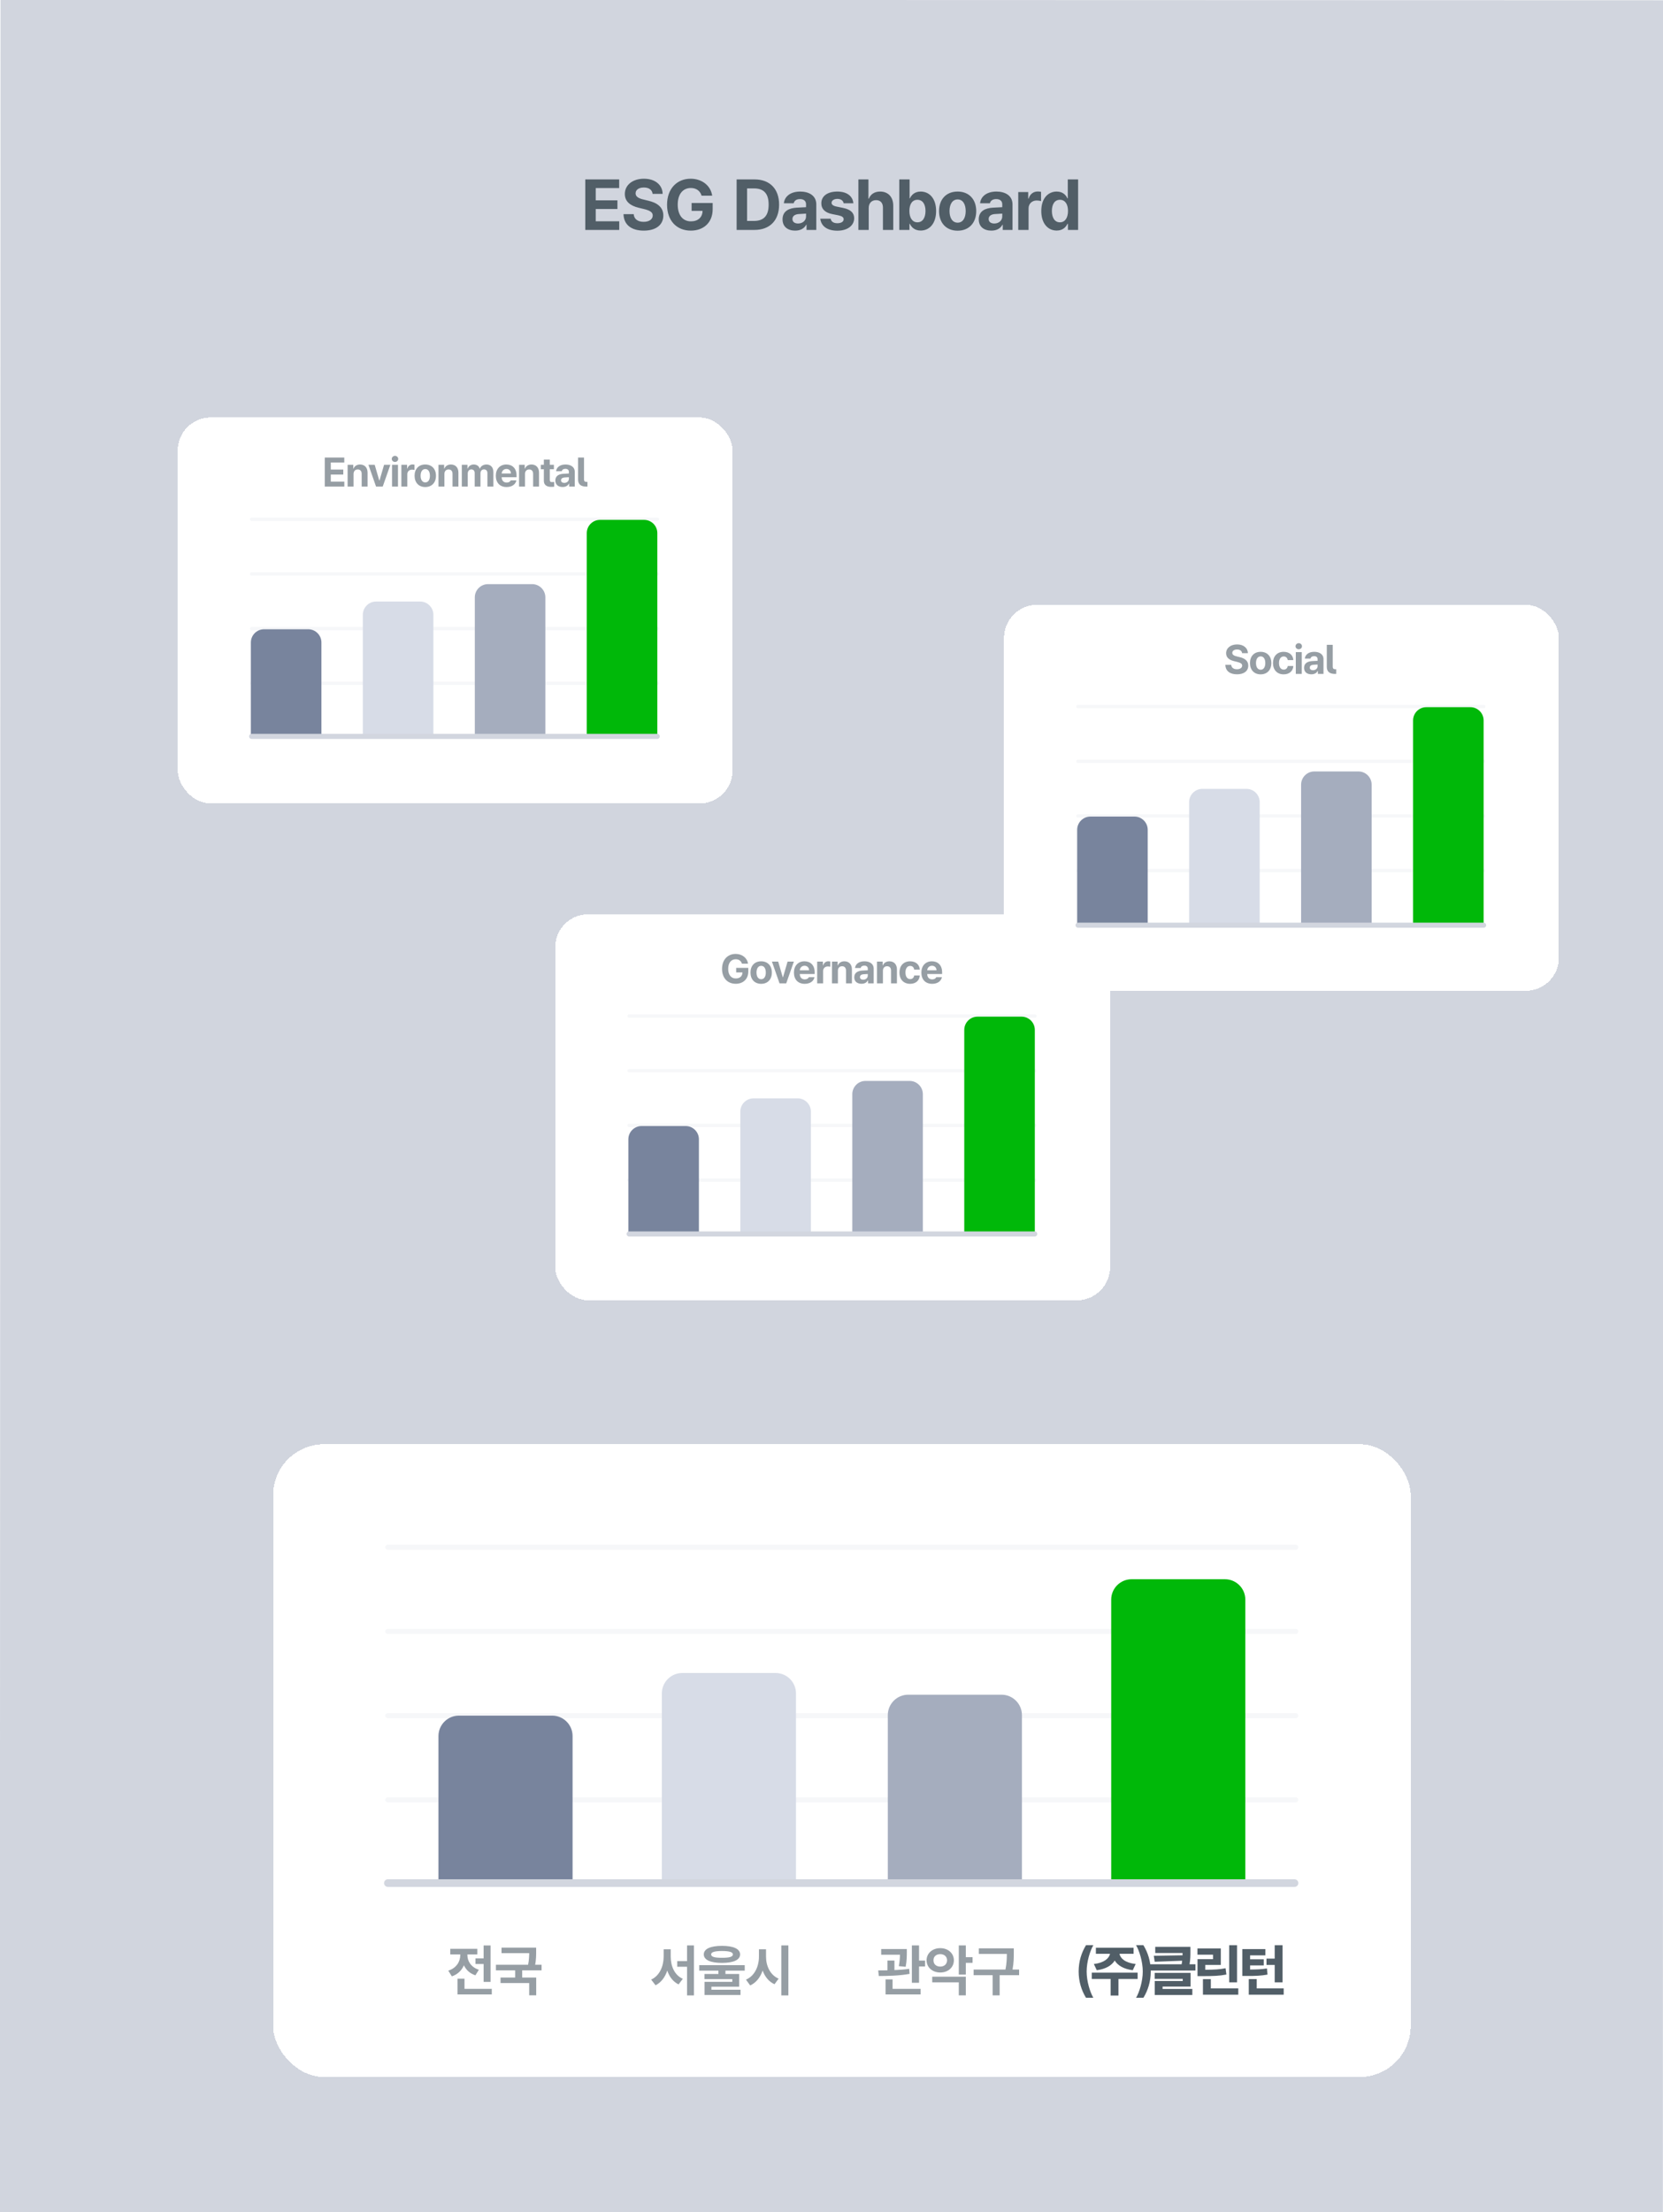 <svg width="652" height="867" viewBox="0 0 652 867" fill="none" xmlns="http://www.w3.org/2000/svg">
<g clip-path="url(#clip0_691_2684)">
<rect width="652" height="867" fill="white"/>
<rect x="0.204" y="-0.097" width="652" height="867" transform="rotate(0.017 0.204 -0.097)" fill="#A5ADBE" fill-opacity="0.5"/>
<path d="M229.465 90.111V70.314H242.754V73.705H233.566V78.518H242.07V81.908H233.566V86.721H242.781V90.111H229.465ZM255.859 75.975C255.695 74.416 254.437 73.486 252.441 73.486C250.363 73.486 249.215 74.443 249.187 75.756C249.16 77.178 250.664 77.834 252.359 78.217L254.137 78.654C257.527 79.42 260.07 81.143 260.07 84.451C260.07 88.088 257.226 90.385 252.414 90.385C247.629 90.385 244.566 88.17 244.457 83.932H248.449C248.586 85.928 250.172 86.939 252.359 86.939C254.519 86.939 255.914 85.928 255.914 84.451C255.914 83.111 254.683 82.482 252.523 81.936L250.363 81.416C247.027 80.596 244.976 78.928 244.976 76.029C244.976 72.42 248.148 70.041 252.469 70.041C256.844 70.041 259.742 72.475 259.797 75.975H255.859ZM275.062 76.686C274.515 74.826 273.011 73.678 270.851 73.678C267.789 73.678 265.711 76.029 265.711 80.186C265.711 84.369 267.734 86.748 270.879 86.748C273.709 86.748 275.39 85.148 275.445 82.647H271.152V79.557H279.41V82.018C279.41 87.213 275.855 90.385 270.851 90.385C265.3 90.385 261.527 86.502 261.527 80.24C261.527 73.814 265.547 70.041 270.769 70.041C275.226 70.041 278.672 72.775 279.218 76.686H275.062ZM295.777 90.111H288.804V70.314H295.859C301.82 70.314 305.456 74.033 305.456 80.186C305.456 86.393 301.82 90.111 295.777 90.111ZM292.906 86.584H295.613C299.386 86.584 301.355 84.615 301.355 80.186C301.355 75.783 299.386 73.842 295.64 73.842H292.906V86.584ZM306.804 85.955C306.804 82.647 309.484 81.553 312.327 81.389C313.394 81.32 315.39 81.225 316.019 81.197V79.994C315.991 78.764 315.144 78.025 313.64 78.025C312.273 78.025 311.398 78.654 311.179 79.666H307.323C307.569 77.096 309.812 75.072 313.749 75.072C316.976 75.072 320.038 76.522 320.038 80.103V90.111H316.21V88.061H316.101C315.362 89.428 313.968 90.385 311.753 90.385C308.909 90.385 306.804 88.908 306.804 85.955ZM310.687 85.846C310.687 86.994 311.616 87.596 312.902 87.596C314.734 87.596 316.046 86.365 316.019 84.807V83.713C315.403 83.74 313.681 83.836 312.984 83.904C311.589 84.041 310.687 84.697 310.687 85.846ZM330.765 79.666C330.601 78.627 329.671 77.943 328.331 77.943C327.019 77.943 326.007 78.572 326.034 79.475C326.007 80.131 326.554 80.65 327.948 80.951L330.601 81.498C333.472 82.1 334.866 83.385 334.894 85.518C334.866 88.443 332.241 90.412 328.304 90.412C324.284 90.412 321.933 88.607 321.604 85.709H325.679C325.87 86.885 326.827 87.486 328.304 87.486C329.78 87.486 330.765 86.885 330.765 85.928C330.765 85.162 330.136 84.697 328.741 84.397L326.28 83.904C323.464 83.357 321.987 81.881 322.015 79.693C321.987 76.85 324.448 75.072 328.276 75.072C332.022 75.072 334.347 76.85 334.565 79.666H330.765ZM340.589 81.525V90.111H336.542V70.314H340.479V77.861H340.643C341.327 76.139 342.831 75.072 345.073 75.072C348.163 75.072 350.214 77.15 350.214 80.65V90.111H346.167V81.361C346.167 79.529 345.182 78.436 343.487 78.436C341.792 78.436 340.589 79.557 340.589 81.525ZM352.573 90.111V70.314H356.62V77.752H356.729C357.303 76.549 358.479 75.072 360.967 75.072C364.249 75.072 367.01 77.615 367.01 82.701C367.01 87.65 364.358 90.357 360.967 90.357C358.534 90.357 357.303 88.963 356.729 87.732H356.565V90.111H352.573ZM356.538 82.674C356.538 85.353 357.686 87.131 359.682 87.131C361.76 87.131 362.854 85.299 362.854 82.674C362.854 80.076 361.76 78.299 359.682 78.299C357.659 78.299 356.538 79.994 356.538 82.674ZM375.44 90.412C370.956 90.412 368.167 87.322 368.167 82.728C368.167 78.135 370.956 75.072 375.44 75.072C379.924 75.072 382.741 78.135 382.741 82.728C382.741 87.322 379.924 90.412 375.44 90.412ZM375.467 87.268C377.545 87.268 378.612 85.326 378.612 82.728C378.612 80.103 377.545 78.162 375.467 78.162C373.362 78.162 372.268 80.103 372.268 82.728C372.268 85.326 373.362 87.268 375.467 87.268ZM383.733 85.955C383.733 82.647 386.412 81.553 389.256 81.389C390.323 81.32 392.319 81.225 392.948 81.197V79.994C392.92 78.764 392.073 78.025 390.569 78.025C389.202 78.025 388.327 78.654 388.108 79.666H384.252C384.498 77.096 386.741 75.072 390.678 75.072C393.905 75.072 396.967 76.522 396.967 80.103V90.111H393.139V88.061H393.03C392.291 89.428 390.897 90.385 388.682 90.385C385.838 90.385 383.733 88.908 383.733 85.955ZM387.616 85.846C387.616 86.994 388.545 87.596 389.83 87.596C391.662 87.596 392.975 86.365 392.948 84.807V83.713C392.332 83.74 390.61 83.836 389.912 83.904C388.518 84.041 387.616 84.697 387.616 85.846ZM399.217 90.111V75.264H403.127V77.834H403.291C403.838 76.002 405.205 75.045 406.873 75.045C407.283 75.045 407.803 75.1 408.158 75.182V78.791C407.776 78.682 407.01 78.572 406.436 78.572C404.604 78.572 403.264 79.857 403.264 81.662V90.111H399.217ZM414.291 90.357C410.9 90.357 408.248 87.65 408.248 82.701C408.248 77.615 411.01 75.072 414.291 75.072C416.779 75.072 417.955 76.549 418.502 77.752H418.639V70.314H422.686V90.111H418.693V87.732H418.502C417.928 88.963 416.697 90.357 414.291 90.357ZM415.549 87.131C417.572 87.131 418.721 85.353 418.721 82.674C418.721 79.994 417.572 78.299 415.549 78.299C413.498 78.299 412.404 80.076 412.404 82.674C412.404 85.299 413.498 87.131 415.549 87.131Z" fill="#515E67"/>
<g filter="url(#filter0_d_691_2684)">
<rect x="67.075" y="161" width="217.551" height="151.301" rx="12.99" fill="white" shape-rendering="crispEdges"/>
<path d="M96.039 200.899H255.164" stroke="#A5ADBE" stroke-opacity="0.1" stroke-width="1.299" stroke-linecap="round" stroke-linejoin="round"/>
<path d="M96.039 222.332H255.164" stroke="#A5ADBE" stroke-opacity="0.1" stroke-width="1.299" stroke-linecap="round" stroke-linejoin="round"/>
<path d="M96.039 243.766H255.164" stroke="#A5ADBE" stroke-opacity="0.1" stroke-width="1.299" stroke-linecap="round" stroke-linejoin="round"/>
<path d="M96.039 265.199H255.164" stroke="#A5ADBE" stroke-opacity="0.1" stroke-width="1.299" stroke-linecap="round" stroke-linejoin="round"/>
<path d="M183.554 231.52C183.554 228.651 185.88 226.324 188.75 226.324H206.02C208.889 226.324 211.215 228.651 211.215 231.52V286.756H183.554V231.52Z" fill="#A5ADBE"/>
<path d="M227.452 206.337C227.452 203.467 229.778 201.141 232.648 201.141H249.918C252.788 201.141 255.114 203.467 255.114 206.337V286.755H227.452V206.337Z" fill="#00B809"/>
<path d="M95.756 249.204C95.756 246.334 98.082 244.008 100.952 244.008H118.222C121.091 244.008 123.418 246.334 123.418 249.204V286.756H95.756V249.204Z" fill="#78849D"/>
<path d="M139.655 238.348C139.655 235.479 141.982 233.152 144.851 233.152H162.121C164.991 233.152 167.317 235.479 167.317 238.348V286.755H139.655V238.348Z" fill="#D7DCE7"/>
<path d="M124.733 188.101V176.707H132.382V178.658H127.094V181.428H131.988V183.379H127.094V186.149H132.397V188.101H124.733ZM136.021 183.159V188.101H133.692V179.555H135.911V181.05H136.006C136.399 180.059 137.312 179.445 138.571 179.445C140.349 179.445 141.529 180.657 141.514 182.656V188.101H139.2V183.065C139.2 182.01 138.618 181.381 137.658 181.381C136.682 181.381 136.021 182.026 136.021 183.159ZM150.457 179.555L147.451 188.101H144.839L141.849 179.555H144.304L146.098 185.693H146.192L147.986 179.555H150.457ZM151.106 188.101V179.555H153.436V188.101H151.106ZM152.271 178.438C151.563 178.438 150.996 177.903 150.996 177.258C150.996 176.597 151.563 176.062 152.271 176.062C152.963 176.062 153.53 176.597 153.53 177.258C153.53 177.903 152.963 178.438 152.271 178.438ZM154.762 188.101V179.555H157.012V181.035H157.107C157.421 179.98 158.208 179.429 159.168 179.429C159.404 179.429 159.703 179.461 159.908 179.508V181.585C159.688 181.522 159.247 181.459 158.917 181.459C157.862 181.459 157.091 182.199 157.091 183.238V188.101H154.762ZM164.13 188.274C161.549 188.274 159.944 186.495 159.944 183.852C159.944 181.208 161.549 179.445 164.13 179.445C166.711 179.445 168.332 181.208 168.332 183.852C168.332 186.495 166.711 188.274 164.13 188.274ZM164.146 186.464C165.342 186.464 165.955 185.347 165.955 183.852C165.955 182.341 165.342 181.223 164.146 181.223C162.934 181.223 162.304 182.341 162.304 183.852C162.304 185.347 162.934 186.464 164.146 186.464ZM171.641 183.159V188.101H169.312V179.555H171.531V181.05H171.625C172.019 180.059 172.931 179.445 174.19 179.445C175.969 179.445 177.149 180.657 177.133 182.656V188.101H174.82V183.065C174.82 182.01 174.238 181.381 173.278 181.381C172.302 181.381 171.641 182.026 171.641 183.159ZM178.46 188.101V179.555H180.679V181.05H180.773C181.135 180.059 182 179.445 183.149 179.445C184.33 179.445 185.195 180.059 185.478 181.05H185.557C185.919 180.075 186.879 179.445 188.138 179.445C189.727 179.445 190.829 180.5 190.829 182.357V188.101H188.5V182.813C188.5 181.837 187.933 181.365 187.162 181.365C186.281 181.365 185.777 181.979 185.777 182.876V188.101H183.511V182.75C183.511 181.9 182.976 181.365 182.189 181.365C181.402 181.365 180.789 181.995 180.789 182.97V188.101H178.46ZM196.011 188.274C193.399 188.274 191.793 186.574 191.793 183.867C191.793 181.223 193.414 179.445 195.917 179.445C198.167 179.445 199.929 180.861 199.929 183.773V184.434H194.091C194.091 185.724 194.862 186.527 196.058 186.527C196.845 186.527 197.412 186.181 197.648 185.661H199.867C199.536 187.235 198.12 188.274 196.011 188.274ZM194.091 182.97H197.726C197.726 181.932 197.002 181.192 195.964 181.192C194.894 181.192 194.13 181.987 194.091 182.97ZM203.239 183.159V188.101H200.91V179.555H203.129V181.05H203.223C203.616 180.059 204.529 179.445 205.788 179.445C207.566 179.445 208.747 180.657 208.731 182.656V188.101H206.418V183.065C206.418 182.01 205.835 181.381 204.875 181.381C203.9 181.381 203.239 182.026 203.239 183.159ZM214.558 179.555V181.302H212.953V185.472C212.953 186.149 213.283 186.322 213.756 186.338C213.992 186.338 214.401 186.322 214.684 186.291V188.132C214.432 188.179 214.023 188.211 213.441 188.211C211.757 188.211 210.608 187.455 210.624 185.803V181.302H209.444V179.555H210.624V177.509H212.953V179.555H214.558ZM215.129 185.709C215.129 183.804 216.671 183.175 218.308 183.08C218.922 183.041 220.071 182.986 220.433 182.97V182.278C220.417 181.57 219.929 181.145 219.063 181.145C218.277 181.145 217.773 181.507 217.647 182.089H215.428C215.57 180.61 216.86 179.445 219.126 179.445C220.983 179.445 222.746 180.279 222.746 182.341V188.101H220.543V186.92H220.48C220.055 187.707 219.252 188.258 217.978 188.258C216.341 188.258 215.129 187.408 215.129 185.709ZM217.364 185.646C217.364 186.307 217.899 186.653 218.638 186.653C219.693 186.653 220.448 185.945 220.433 185.048V184.418C220.078 184.434 219.087 184.489 218.686 184.528C217.883 184.607 217.364 184.985 217.364 185.646ZM226.37 185.284C226.37 185.945 226.653 186.275 227.409 186.275C227.519 186.275 227.597 186.275 227.723 186.259V188.085C227.55 188.101 227.409 188.101 227.251 188.101C225.253 188.101 224.041 187.298 224.041 185.331V176.707H226.37V185.284Z" fill="#515E67" fill-opacity="0.6"/>
<path d="M96.075 286H255.075" stroke="#D2D6DF" stroke-width="2" stroke-linecap="round" stroke-linejoin="round"/>
</g>
<g filter="url(#filter1_d_691_2684)">
<rect x="215.075" y="355.699" width="217.551" height="151.301" rx="12.99" fill="white" shape-rendering="crispEdges"/>
<path d="M244.04 395.599H403.165" stroke="#A5ADBE" stroke-opacity="0.1" stroke-width="1.299" stroke-linecap="round" stroke-linejoin="round"/>
<path d="M244.04 417.031H403.165" stroke="#A5ADBE" stroke-opacity="0.1" stroke-width="1.299" stroke-linecap="round" stroke-linejoin="round"/>
<path d="M244.04 438.465H403.165" stroke="#A5ADBE" stroke-opacity="0.1" stroke-width="1.299" stroke-linecap="round" stroke-linejoin="round"/>
<path d="M244.04 459.898H403.165" stroke="#A5ADBE" stroke-opacity="0.1" stroke-width="1.299" stroke-linecap="round" stroke-linejoin="round"/>
<path d="M331.555 426.219C331.555 423.35 333.881 421.023 336.751 421.023H354.02C356.89 421.023 359.216 423.35 359.216 426.219V481.455H331.555V426.219Z" fill="#A5ADBE"/>
<path d="M375.453 401.036C375.453 398.166 377.779 395.84 380.649 395.84H397.919C400.789 395.84 403.115 398.166 403.115 401.036V481.454H375.453V401.036Z" fill="#00B809"/>
<path d="M243.757 443.903C243.757 441.033 246.083 438.707 248.953 438.707H266.223C269.092 438.707 271.419 441.033 271.419 443.903V481.455H243.757V443.903Z" fill="#78849D"/>
<path d="M287.655 433.047C287.655 430.178 289.982 427.852 292.851 427.852H310.121C312.991 427.852 315.317 430.178 315.317 433.047V481.455H287.655V433.047Z" fill="#D7DCE7"/>
<path d="M288.28 375.073C287.965 374.003 287.099 373.342 285.856 373.342C284.094 373.342 282.898 374.695 282.898 377.087C282.898 379.495 284.062 380.864 285.872 380.864C287.501 380.864 288.469 379.944 288.5 378.504H286.029V376.725H290.782V378.142C290.782 381.132 288.736 382.957 285.856 382.957C282.662 382.957 280.49 380.722 280.49 377.119C280.49 373.42 282.803 371.249 285.809 371.249C288.374 371.249 290.357 372.822 290.672 375.073H288.28ZM295.822 382.973C293.241 382.973 291.636 381.195 291.636 378.551C291.636 375.907 293.241 374.144 295.822 374.144C298.403 374.144 300.024 375.907 300.024 378.551C300.024 381.195 298.403 382.973 295.822 382.973ZM295.838 381.163C297.034 381.163 297.648 380.046 297.648 378.551C297.648 377.04 297.034 375.923 295.838 375.923C294.626 375.923 293.997 377.04 293.997 378.551C293.997 380.046 294.626 381.163 295.838 381.163ZM308.653 374.255L305.647 382.8H303.034L300.044 374.255H302.499L304.293 380.392H304.388L306.182 374.255H308.653ZM312.89 382.973C310.278 382.973 308.673 381.273 308.673 378.567C308.673 375.923 310.294 374.144 312.796 374.144C315.046 374.144 316.809 375.561 316.809 378.472V379.133H310.97C310.97 380.423 311.741 381.226 312.937 381.226C313.724 381.226 314.291 380.88 314.527 380.361H316.746C316.415 381.934 314.999 382.973 312.89 382.973ZM310.97 377.669H314.606C314.606 376.631 313.882 375.891 312.843 375.891C311.773 375.891 311.01 376.686 310.97 377.669ZM317.789 382.8V374.255H320.039V375.734H320.134C320.448 374.679 321.235 374.129 322.195 374.129C322.431 374.129 322.73 374.16 322.935 374.207V376.285C322.715 376.222 322.274 376.159 321.943 376.159C320.889 376.159 320.118 376.898 320.118 377.937V382.8H317.789ZM325.914 377.858V382.8H323.585V374.255H325.804V375.75H325.898C326.291 374.758 327.204 374.144 328.463 374.144C330.241 374.144 331.422 375.356 331.406 377.355V382.8H329.093V377.764C329.093 376.71 328.51 376.08 327.55 376.08C326.575 376.08 325.914 376.725 325.914 377.858ZM332.323 380.408C332.323 378.504 333.865 377.874 335.502 377.78C336.116 377.74 337.265 377.685 337.627 377.669V376.977C337.611 376.269 337.123 375.844 336.257 375.844C335.471 375.844 334.967 376.206 334.841 376.788H332.622C332.764 375.309 334.054 374.144 336.32 374.144C338.177 374.144 339.94 374.978 339.94 377.04V382.8H337.737V381.62H337.674C337.249 382.406 336.446 382.957 335.172 382.957C333.535 382.957 332.323 382.107 332.323 380.408ZM334.558 380.345C334.558 381.006 335.093 381.352 335.833 381.352C336.887 381.352 337.642 380.644 337.627 379.747V379.117C337.272 379.133 336.281 379.188 335.88 379.227C335.077 379.306 334.558 379.684 334.558 380.345ZM343.564 377.858V382.8H341.235V374.255H343.454V375.75H343.548C343.942 374.758 344.854 374.144 346.113 374.144C347.892 374.144 349.072 375.356 349.056 377.355V382.8H346.743V377.764C346.743 376.71 346.161 376.08 345.201 376.08C344.225 376.08 343.564 376.725 343.564 377.858ZM354.222 382.973C351.61 382.973 350.036 381.163 350.036 378.551C350.036 375.938 351.626 374.144 354.222 374.144C356.426 374.144 357.921 375.435 358.015 377.386H355.828C355.686 376.536 355.135 375.954 354.254 375.954C353.136 375.954 352.397 376.898 352.397 378.519C352.397 380.172 353.121 381.116 354.254 381.116C355.072 381.116 355.686 380.612 355.828 379.7H358.015C357.905 381.635 356.488 382.973 354.222 382.973ZM362.851 382.973C360.238 382.973 358.633 381.273 358.633 378.567C358.633 375.923 360.254 374.144 362.756 374.144C365.007 374.144 366.769 375.561 366.769 378.472V379.133H360.931C360.931 380.423 361.702 381.226 362.898 381.226C363.685 381.226 364.251 380.88 364.487 380.361H366.706C366.376 381.934 364.96 382.973 362.851 382.973ZM360.931 377.669H364.566C364.566 376.631 363.842 375.891 362.804 375.891C361.733 375.891 360.97 376.686 360.931 377.669Z" fill="#515E67" fill-opacity="0.6"/>
<path d="M244.075 481H403.075" stroke="#D2D6DF" stroke-width="2" stroke-linecap="round" stroke-linejoin="round"/>
</g>
<g filter="url(#filter2_d_691_2684)">
<rect x="391.036" y="234.412" width="217.551" height="151.301" rx="12.99" fill="white" shape-rendering="crispEdges"/>
<path d="M420.001 274.312H579.126" stroke="#A5ADBE" stroke-opacity="0.1" stroke-width="1.299" stroke-linecap="round" stroke-linejoin="round"/>
<path d="M420.001 295.746H579.126" stroke="#A5ADBE" stroke-opacity="0.1" stroke-width="1.299" stroke-linecap="round" stroke-linejoin="round"/>
<path d="M420.001 317.179H579.126" stroke="#A5ADBE" stroke-opacity="0.1" stroke-width="1.299" stroke-linecap="round" stroke-linejoin="round"/>
<path d="M420.001 338.611H579.126" stroke="#A5ADBE" stroke-opacity="0.1" stroke-width="1.299" stroke-linecap="round" stroke-linejoin="round"/>
<path d="M507.515 304.932C507.515 302.063 509.841 299.736 512.711 299.736H529.98C532.85 299.736 535.176 302.063 535.176 304.932V360.168H507.515V304.932Z" fill="#A5ADBE"/>
<path d="M551.414 279.749C551.414 276.879 553.74 274.553 556.61 274.553H573.88C576.749 274.553 579.076 276.879 579.076 279.749V360.167H551.414V279.749Z" fill="#00B809"/>
<path d="M419.718 322.616C419.718 319.746 422.044 317.42 424.914 317.42H442.184C445.053 317.42 447.379 319.746 447.379 322.616V360.168H419.718V322.616Z" fill="#78849D"/>
<path d="M463.616 311.76C463.616 308.891 465.942 306.564 468.812 306.564H486.082C488.952 306.564 491.278 308.891 491.278 311.76V360.168H463.616V311.76Z" fill="#D7DCE7"/>
<path d="M484.379 253.378C484.285 252.481 483.561 251.945 482.412 251.945C481.216 251.945 480.555 252.496 480.54 253.252C480.524 254.07 481.389 254.448 482.365 254.668L483.388 254.92C485.339 255.36 486.803 256.352 486.803 258.256C486.803 260.349 485.166 261.671 482.397 261.671C479.643 261.671 477.88 260.396 477.817 257.957H480.115C480.193 259.106 481.106 259.688 482.365 259.688C483.608 259.688 484.411 259.106 484.411 258.256C484.411 257.485 483.703 257.123 482.46 256.808L481.216 256.509C479.296 256.037 478.116 255.077 478.116 253.409C478.116 251.332 479.942 249.963 482.428 249.963C484.946 249.963 486.614 251.363 486.646 253.378H484.379ZM491.654 261.687C489.074 261.687 487.468 259.908 487.468 257.265C487.468 254.621 489.074 252.858 491.654 252.858C494.235 252.858 495.856 254.621 495.856 257.265C495.856 259.908 494.235 261.687 491.654 261.687ZM491.67 259.877C492.866 259.877 493.48 258.76 493.48 257.265C493.48 255.754 492.866 254.637 491.67 254.637C490.458 254.637 489.829 255.754 489.829 257.265C489.829 258.76 490.458 259.877 491.67 259.877ZM500.676 261.687C498.064 261.687 496.49 259.877 496.49 257.265C496.49 254.652 498.08 252.858 500.676 252.858C502.879 252.858 504.374 254.149 504.469 256.1H502.281C502.14 255.25 501.589 254.668 500.708 254.668C499.59 254.668 498.851 255.612 498.851 257.233C498.851 258.886 499.575 259.83 500.708 259.83C501.526 259.83 502.14 259.326 502.281 258.413H504.469C504.359 260.349 502.942 261.687 500.676 261.687ZM505.433 261.514V252.968H507.762V261.514H505.433ZM506.598 251.851C505.89 251.851 505.323 251.316 505.323 250.671C505.323 250.01 505.89 249.475 506.598 249.475C507.29 249.475 507.857 250.01 507.857 250.671C507.857 251.316 507.29 251.851 506.598 251.851ZM508.68 259.122C508.68 257.217 510.222 256.588 511.858 256.494C512.472 256.454 513.621 256.399 513.983 256.383V255.691C513.967 254.983 513.479 254.558 512.614 254.558C511.827 254.558 511.323 254.92 511.197 255.502H508.979C509.12 254.023 510.411 252.858 512.677 252.858C514.534 252.858 516.296 253.692 516.296 255.754V261.514H514.093V260.333H514.03C513.605 261.12 512.803 261.671 511.528 261.671C509.891 261.671 508.68 260.821 508.68 259.122ZM510.914 259.059C510.914 259.72 511.449 260.066 512.189 260.066C513.243 260.066 513.999 259.358 513.983 258.461V257.831C513.629 257.847 512.637 257.902 512.236 257.941C511.434 258.02 510.914 258.398 510.914 259.059ZM519.92 258.697C519.92 259.358 520.204 259.688 520.959 259.688C521.069 259.688 521.148 259.688 521.274 259.672V261.498C521.101 261.514 520.959 261.514 520.802 261.514C518.803 261.514 517.591 260.711 517.591 258.744V250.12H519.92V258.697Z" fill="#515E67" fill-opacity="0.6"/>
<path d="M420.075 360H579.075" stroke="#D2D6DF" stroke-width="2" stroke-linecap="round" stroke-linejoin="round"/>
</g>
<g filter="url(#filter3_d_691_2684)">
<rect x="103.075" y="562" width="446" height="248" rx="20" fill="white" shape-rendering="crispEdges"/>
<path d="M148.041 602.37H503.999" stroke="#A5ADBE" stroke-opacity="0.1" stroke-width="2" stroke-linecap="round" stroke-linejoin="round"/>
<path d="M148.041 635.37H503.999" stroke="#A5ADBE" stroke-opacity="0.1" stroke-width="2" stroke-linecap="round" stroke-linejoin="round"/>
<path d="M148.041 668.37H503.999" stroke="#A5ADBE" stroke-opacity="0.1" stroke-width="2" stroke-linecap="round" stroke-linejoin="round"/>
<path d="M148.041 701.37H503.999" stroke="#A5ADBE" stroke-opacity="0.1" stroke-width="2" stroke-linecap="round" stroke-linejoin="round"/>
<path d="M188.34 758.447V772.713H185.612V765.709H182.41V763.496H185.612V758.447H188.34ZM188.813 775.441V777.633H175.364V771.467H178.114V775.441H188.813ZM179.252 762.271C179.252 764.527 180.627 766.955 183.742 767.965L182.389 770.135C180.219 769.437 178.737 768.008 177.877 766.225C177.018 768.201 175.46 769.77 173.151 770.543L171.754 768.309C174.977 767.299 176.438 764.742 176.459 762.25V761.949H172.528V759.758H183.141V761.949H179.252V762.271ZM206.205 759.285V760.811C206.205 762.25 206.205 763.904 205.818 766.01H208.332V768.201H200.726V771.016H206.226V777.977H203.476V773.164H192.24V771.016H197.976V768.201H190.435V766.01H203.047C203.412 764.184 203.466 762.744 203.476 761.455H192.627V759.285H206.205Z" fill="#515E67" fill-opacity="0.6"/>
<path d="M258.965 762.852C258.965 766.525 260.448 770.092 263.713 771.51L262.038 773.701C259.868 772.638 258.418 770.693 257.612 768.287C256.753 770.844 255.249 772.938 253.014 774.045L251.295 771.811C254.647 770.307 256.172 766.525 256.194 762.852V759.93H258.965V762.852ZM268.075 758.426V778.02H265.368V766.783H261.522V764.57H265.368V758.426H268.075ZM279.064 758.598C283.555 758.598 286.154 759.779 286.176 761.949C286.154 764.098 283.555 765.279 279.064 765.279C274.553 765.279 271.932 764.098 271.932 761.949C271.932 759.779 274.553 758.598 279.064 758.598ZM279.064 760.617C276.186 760.617 274.789 761.047 274.811 761.949C274.789 762.895 276.186 763.281 279.064 763.281C281.965 763.281 283.34 762.895 283.34 761.949C283.34 761.047 281.965 760.617 279.064 760.617ZM287.98 766.16V768.309H280.418V769.619H285.811V774.604H274.918V775.785H286.326V777.848H272.232V772.691H283.104V771.617H272.211V769.619H277.668V768.309H270.148V766.16H287.98ZM296.328 762.852C296.328 766.439 297.96 770.049 301.269 771.445L299.658 773.637C297.423 772.627 295.876 770.683 294.996 768.266C294.104 770.897 292.503 773.024 290.119 774.109L288.464 771.832C291.88 770.393 293.535 766.654 293.556 762.852V759.93H296.328V762.852ZM305.093 758.426V778.02H302.322V758.426H305.093Z" fill="#515E67" fill-opacity="0.6"/>
<path d="M351.532 759.844V761.068C351.532 762.422 351.532 764.377 351.081 766.805L348.395 766.547C348.739 764.667 348.825 763.249 348.846 762.078H341.477V759.844H351.532ZM346.676 764.355V768.094C348.621 768.019 350.619 767.868 352.456 767.6L352.606 769.576C348.545 770.328 343.948 770.393 340.553 770.414L340.317 768.223C341.413 768.223 342.648 768.223 343.948 768.18V764.355H346.676ZM356.323 758.426V764.377H358.686V766.676H356.323V773.057H353.508V758.426H356.323ZM356.924 775.441V777.633H343.196V771.746H345.946V775.441H356.924ZM364.648 759.5C367.678 759.479 369.977 761.498 369.977 764.248C369.977 767.062 367.678 769.039 364.648 769.039C361.598 769.039 359.277 767.062 359.277 764.248C359.277 761.498 361.598 759.479 364.648 759.5ZM364.648 761.842C363.102 761.842 361.963 762.723 361.984 764.248C361.963 765.816 363.102 766.719 364.648 766.719C366.152 766.719 367.291 765.816 367.312 764.248C367.291 762.723 366.152 761.842 364.648 761.842ZM374.66 758.426V763.023H377.303V765.258H374.66V769.855H371.91V758.426H374.66ZM374.66 770.672V777.998H371.91V772.885H361.49V770.672H374.66ZM393.47 759.564V761.326C393.47 763.152 393.47 765.15 392.976 767.879H395.554V770.092H387.927V777.998H385.177V770.092H377.722V767.879H390.205C390.699 765.354 390.742 763.442 390.742 761.756H379.763V759.564H393.47Z" fill="#515E67" fill-opacity="0.6"/>
<path d="M418.897 768.652C418.918 764.592 420.014 761.262 421.776 758.34H424.654C423.387 760.488 422.033 764.785 422.033 768.652C422.033 772.52 423.387 776.795 424.654 778.943H421.776C420.014 776.043 418.918 772.67 418.897 768.652ZM442.026 769.104V771.574H434.506V778.062H431.434V771.574H424.043V769.104H442.026ZM440.436 759.328V761.713H434.915C435.215 763.432 437.063 765.247 441.252 765.709L440.114 768.137C436.569 767.696 434.216 766.278 433.045 764.355C431.853 766.278 429.511 767.696 425.999 768.137L424.86 765.709C428.974 765.247 430.843 763.432 431.198 761.713H425.655V759.328H440.436ZM447.173 768.652C447.151 772.67 446.056 776.043 444.294 778.943H441.415C442.682 776.795 444.036 772.52 444.036 768.652C444.036 764.785 442.682 760.488 441.415 758.34H444.294C446.056 761.262 447.151 764.592 447.173 768.652ZM462.718 758.984V760.768C462.718 762.314 462.718 763.904 462.374 765.816H464.694V768.266H446.819V765.816H459.28C459.366 765.322 459.431 764.86 459.474 764.42L448.71 764.828L448.366 762.486L459.624 762.293V761.391H448.925V758.984H462.718ZM462.782 769.189V774.561H451.804V775.484H463.47V777.848H448.732V772.369H459.71V771.531H448.71V769.189H462.782ZM480.992 758.361V772.885H477.919V758.361H480.992ZM481.486 775.27V777.74H467.628V771.639H470.722V775.27H481.486ZM474.632 759.629V766.074H468.531V767.965C471.99 767.943 474.117 767.847 476.501 767.363L476.824 769.834C474.095 770.371 471.56 770.457 467.263 770.457H465.501V763.818H471.582V762.057H465.48V759.629H474.632ZM498.836 758.361V772.885H495.763V766.074H492.541V763.604H495.763V758.361H498.836ZM499.287 775.27V777.74H485.601V771.617H488.717V775.27H499.287ZM492.111 759.865V762.314H486.117V763.861H491.467V766.268H486.117V767.879C488.781 767.857 490.618 767.782 492.713 767.449L492.949 769.855C490.457 770.307 488.222 770.414 484.613 770.393H483.066V759.865H492.111Z" fill="#515E67"/>
<path d="M344.075 668.169C344.075 663.751 347.657 660.169 352.075 660.169H388.661C393.079 660.169 396.661 663.751 396.661 668.169V734.188H344.075V668.169Z" fill="#A5ADBE"/>
<path d="M431.661 622.914C431.661 618.496 435.243 614.914 439.661 614.914H476.247C480.665 614.914 484.247 618.496 484.247 622.914V734.188H431.661V622.914Z" fill="#00B809"/>
<path d="M167.903 676.37C167.903 671.952 171.485 668.37 175.903 668.37H212.489C216.908 668.37 220.489 671.952 220.489 676.37V734.188H167.903V676.37Z" fill="#78849D"/>
<path d="M255.489 659.657C255.489 655.239 259.071 651.657 263.489 651.657H300.075C304.493 651.657 308.075 655.239 308.075 659.657V734.188H255.489V659.657Z" fill="#D7DCE7"/>
<path d="M148.075 734L503.523 734" stroke="#D2D6DF" stroke-width="3" stroke-linecap="round" stroke-linejoin="round"/>
</g>
</g>
<defs>
<filter id="filter0_d_691_2684" x="50.188" y="144.113" width="256.52" height="190.27" filterUnits="userSpaceOnUse" color-interpolation-filters="sRGB">
<feFlood flood-opacity="0" result="BackgroundImageFix"/>
<feColorMatrix in="SourceAlpha" type="matrix" values="0 0 0 0 0 0 0 0 0 0 0 0 0 0 0 0 0 0 127 0" result="hardAlpha"/>
<feOffset dx="2.598" dy="2.598"/>
<feGaussianBlur stdDeviation="9.742"/>
<feComposite in2="hardAlpha" operator="out"/>
<feColorMatrix type="matrix" values="0 0 0 0 0 0 0 0 0 0 0 0 0 0 0 0 0 0 0.2 0"/>
<feBlend mode="normal" in2="BackgroundImageFix" result="effect1_dropShadow_691_2684"/>
<feBlend mode="normal" in="SourceGraphic" in2="effect1_dropShadow_691_2684" result="shape"/>
</filter>
<filter id="filter1_d_691_2684" x="198.189" y="338.813" width="256.52" height="190.27" filterUnits="userSpaceOnUse" color-interpolation-filters="sRGB">
<feFlood flood-opacity="0" result="BackgroundImageFix"/>
<feColorMatrix in="SourceAlpha" type="matrix" values="0 0 0 0 0 0 0 0 0 0 0 0 0 0 0 0 0 0 127 0" result="hardAlpha"/>
<feOffset dx="2.598" dy="2.598"/>
<feGaussianBlur stdDeviation="9.742"/>
<feComposite in2="hardAlpha" operator="out"/>
<feColorMatrix type="matrix" values="0 0 0 0 0 0 0 0 0 0 0 0 0 0 0 0 0 0 0.2 0"/>
<feBlend mode="normal" in2="BackgroundImageFix" result="effect1_dropShadow_691_2684"/>
<feBlend mode="normal" in="SourceGraphic" in2="effect1_dropShadow_691_2684" result="shape"/>
</filter>
<filter id="filter2_d_691_2684" x="374.149" y="217.525" width="256.52" height="190.27" filterUnits="userSpaceOnUse" color-interpolation-filters="sRGB">
<feFlood flood-opacity="0" result="BackgroundImageFix"/>
<feColorMatrix in="SourceAlpha" type="matrix" values="0 0 0 0 0 0 0 0 0 0 0 0 0 0 0 0 0 0 127 0" result="hardAlpha"/>
<feOffset dx="2.598" dy="2.598"/>
<feGaussianBlur stdDeviation="9.742"/>
<feComposite in2="hardAlpha" operator="out"/>
<feColorMatrix type="matrix" values="0 0 0 0 0 0 0 0 0 0 0 0 0 0 0 0 0 0 0.2 0"/>
<feBlend mode="normal" in2="BackgroundImageFix" result="effect1_dropShadow_691_2684"/>
<feBlend mode="normal" in="SourceGraphic" in2="effect1_dropShadow_691_2684" result="shape"/>
</filter>
<filter id="filter3_d_691_2684" x="77.075" y="536" width="506" height="308" filterUnits="userSpaceOnUse" color-interpolation-filters="sRGB">
<feFlood flood-opacity="0" result="BackgroundImageFix"/>
<feColorMatrix in="SourceAlpha" type="matrix" values="0 0 0 0 0 0 0 0 0 0 0 0 0 0 0 0 0 0 127 0" result="hardAlpha"/>
<feOffset dx="4" dy="4"/>
<feGaussianBlur stdDeviation="15"/>
<feComposite in2="hardAlpha" operator="out"/>
<feColorMatrix type="matrix" values="0 0 0 0 0 0 0 0 0 0 0 0 0 0 0 0 0 0 0.2 0"/>
<feBlend mode="normal" in2="BackgroundImageFix" result="effect1_dropShadow_691_2684"/>
<feBlend mode="normal" in="SourceGraphic" in2="effect1_dropShadow_691_2684" result="shape"/>
</filter>
<clipPath id="clip0_691_2684">
<rect width="652" height="867" fill="white"/>
</clipPath>
</defs>
</svg>
